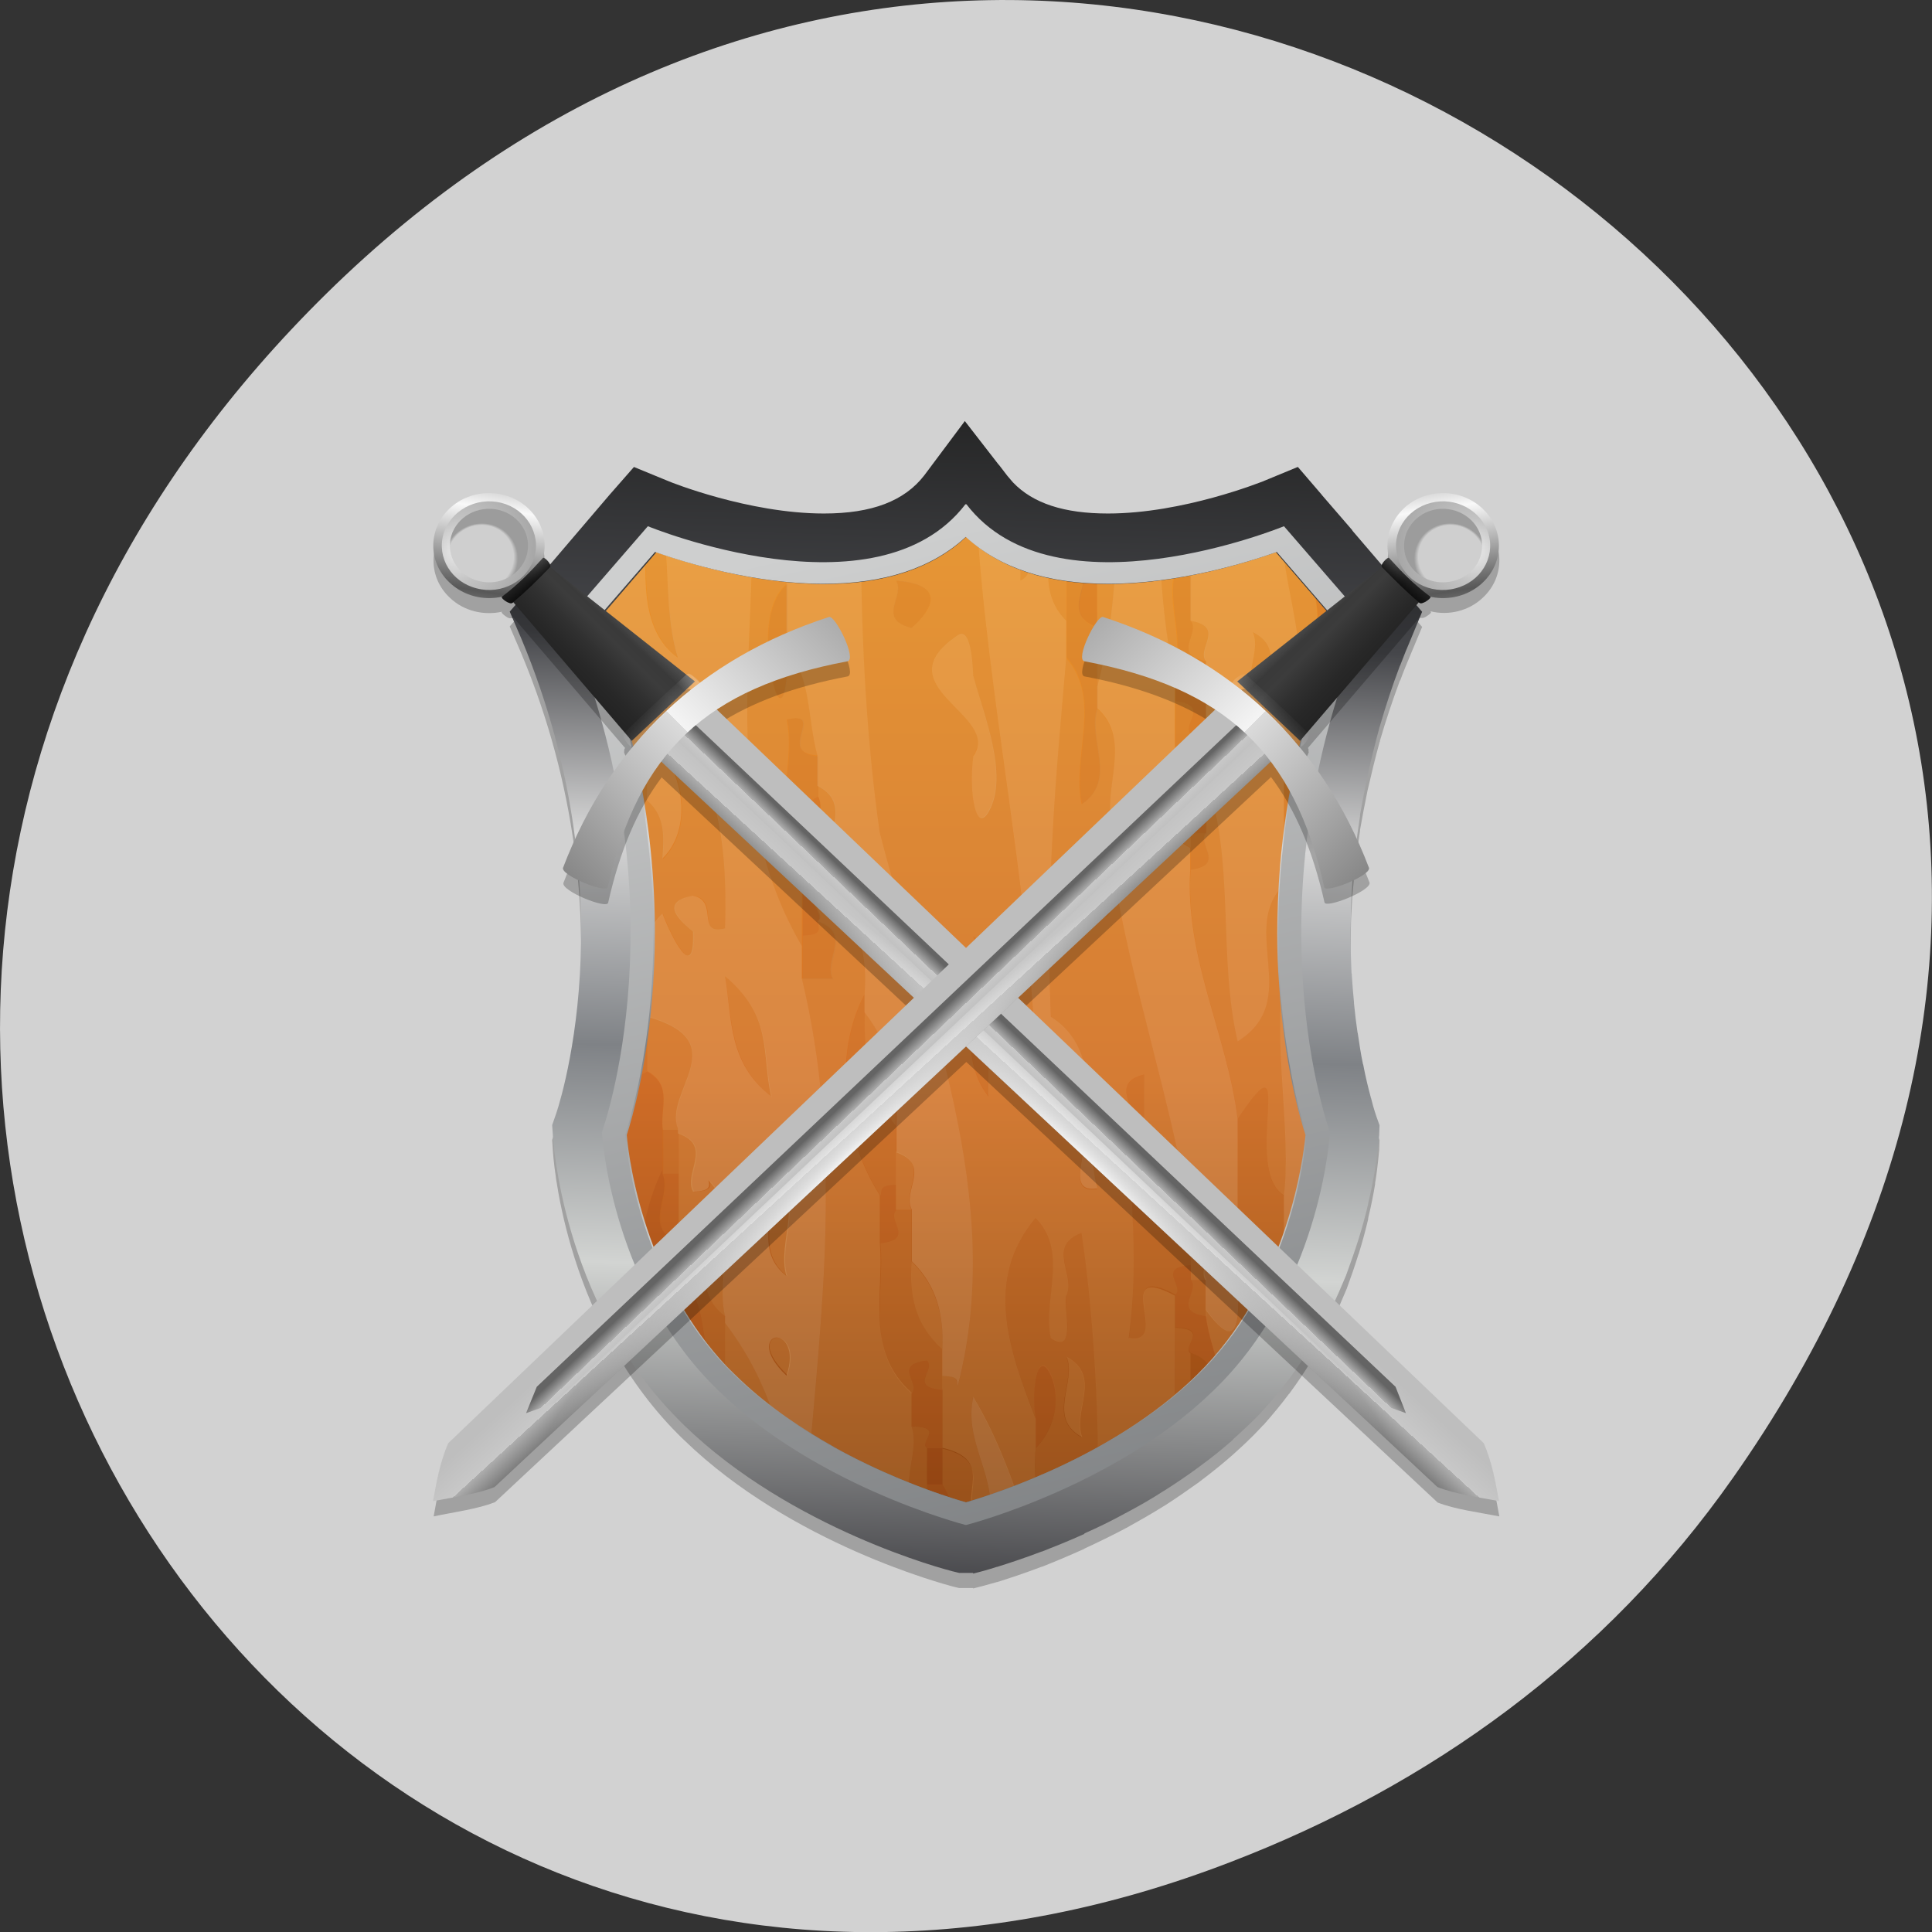 <svg xmlns="http://www.w3.org/2000/svg" viewBox="0 0 24 24" xmlns:xlink="http://www.w3.org/1999/xlink"><rect x="0" y="0" width="24" height="24" fill="#333333" stroke="none"/><defs><linearGradient id="M" gradientUnits="userSpaceOnUse" x1="1052.1" y1="482.62" x2="1001.72" y2="483.14" gradientTransform="matrix(-0.018 -0.017 -0.018 0.017 43.01 16.678)" xlink:href="#7"/><linearGradient id="F" gradientUnits="userSpaceOnUse" x1="505.14" y1="91.95" x2="505.21" y2="65.03" gradientTransform="matrix(0.008 -0.008 0.008 0.008 1.94 10.6)"><stop stop-color="#000"/><stop offset="1" stop-color="#000" stop-opacity="0"/></linearGradient><linearGradient id="L" gradientUnits="userSpaceOnUse" x1="453.2" x2="558.3" gradientTransform="matrix(-0.008 -0.008 -0.008 0.008 22.04 10.61)" xlink:href="#6"/><linearGradient id="H" gradientUnits="userSpaceOnUse" x1="503.61" y1="199.02" x2="503.3" y2="267.95" gradientTransform="matrix(0.008 -0.008 0.008 0.008 1.94 10.6)" xlink:href="#F"/><linearGradient id="W" gradientUnits="userSpaceOnUse" x1="503.61" y1="199.02" x2="503.3" y2="267.95" gradientTransform="matrix(-0.008 -0.008 -0.008 0.008 22.06 10.6)" xlink:href="#F"/><linearGradient id="I" gradientUnits="userSpaceOnUse" x1="471.39" y1="6.417" x2="508.53" y2="-20.298" spreadMethod="reflect" gradientTransform="matrix(-0.017 -0.016 -0.017 0.016 26.07 14.796)" xlink:href="#3"/><linearGradient id="N" gradientUnits="userSpaceOnUse" x1="222.36" x2="229.33" gradientTransform="matrix(-0.081 -0.076 0.024 -0.022 15.209 43.752)" xlink:href="#8"/><linearGradient id="V" gradientUnits="userSpaceOnUse" x1="502.85" y1="423.47" x2="503.68" y2="266.04" gradientTransform="matrix(-0.008 -0.008 -0.008 0.008 22.06 10.6)" xlink:href="#7"/><linearGradient id="U" gradientUnits="userSpaceOnUse" x1="505.14" y1="91.95" x2="505.21" y2="65.03" gradientTransform="matrix(-0.008 -0.008 -0.008 0.008 22.06 10.6)" xlink:href="#F"/><linearGradient id="P" gradientUnits="userSpaceOnUse" x1="222.36" x2="229.33" gradientTransform="matrix(0.031 0.029 0.021 -0.02 -7.789 18.09)" xlink:href="#8"/><linearGradient id="T" gradientUnits="userSpaceOnUse" x1="712" y1="155.43" x2="505.97" y2="168.16" gradientTransform="matrix(-0.008 -0.008 -0.008 0.008 22.06 10.6)" xlink:href="#7"/><linearGradient id="R" gradientUnits="userSpaceOnUse" x1="453.2" x2="558.3" gradientTransform="matrix(-0.008 -0.008 -0.008 0.008 22.06 10.6)" xlink:href="#6"/><linearGradient id="Q" gradientUnits="userSpaceOnUse" x1="711.48" x2="302.02" gradientTransform="matrix(-0.008 -0.008 -0.008 0.008 22.06 10.6)" xlink:href="#B"/><linearGradient id="S" gradientUnits="userSpaceOnUse" x1="503.61" y1="-20.461" x2="504.82" y2="67.21" gradientTransform="matrix(-0.008 -0.008 -0.008 0.008 22.06 10.6)" xlink:href="#7"/><linearGradient id="G" gradientUnits="userSpaceOnUse" x1="502.85" y1="423.47" x2="503.68" y2="266.04" gradientTransform="matrix(0.008 -0.008 0.008 0.008 1.94 10.6)" xlink:href="#7"/><linearGradient id="7" gradientUnits="userSpaceOnUse" x1="1052.1" y1="482.62" x2="1001.72" y2="483.14" gradientTransform="matrix(0.018 -0.017 0.018 0.017 -19.01 16.678)"><stop stop-color="#fff"/><stop offset="1" stop-color="#fff" stop-opacity="0"/></linearGradient><linearGradient id="6" gradientUnits="userSpaceOnUse" x1="453.2" x2="558.3" gradientTransform="matrix(0.008 -0.008 0.008 0.008 1.961 10.61)"><stop stop-color="#222"/><stop offset="0.235" stop-color="#282828"/><stop offset="0.419" stop-color="#303030"/><stop offset="0.617" stop-color="#3c3c3c"/><stop offset="0.794" stop-color="#393939"/><stop offset="1" stop-color="#2f2f2f"/></linearGradient><linearGradient id="8" gradientUnits="userSpaceOnUse" x1="222.36" x2="229.33" gradientTransform="matrix(0.081 -0.076 -0.024 -0.022 8.792 43.752)"><stop stop-color="#646464"/><stop offset="0.5" stop-color="#adadad"/><stop offset="0.5" stop-color="#c8c8c8"/><stop offset="1" stop-color="#bebebe"/></linearGradient><linearGradient id="3" gradientUnits="userSpaceOnUse" x1="471.39" y1="6.417" x2="508.53" y2="-20.298" spreadMethod="reflect" gradientTransform="matrix(0.017 -0.016 0.017 0.016 -2.065 14.796)"><stop stop-color="#585858"/><stop offset="1" stop-color="#f9f9f9"/></linearGradient><linearGradient id="1" gradientUnits="userSpaceOnUse" x1="0" x2="1" gradientTransform="matrix(0.423 -16.823 17.639 0.404 11.692 19.831)"><stop stop-color="#3e3e42"/><stop offset="0.242" stop-color="#d2d4d2"/><stop offset="0.401" stop-color="#7f8286"/><stop offset="0.555" stop-color="#d7d7d7"/><stop offset="0.703" stop-color="#45464a"/><stop offset="0.967" stop-color="#121210"/><stop offset="1" stop-color="#121210"/></linearGradient><linearGradient id="0" gradientUnits="userSpaceOnUse" y1="645.12" x2="0" y2="592.59" gradientTransform="matrix(0.322 0 0 0.306 -112.65 -175.35)"><stop stop-color="#532c0f"/><stop offset="0.218" stop-color="#8b430f"/><stop offset="0.538" stop-color="#d57026"/><stop offset="1" stop-color="#ee9728"/></linearGradient><linearGradient id="2" gradientUnits="userSpaceOnUse" x1="0" x2="1" gradientTransform="matrix(4.179 16.722 -17.602 3.97 11.1 6.519)"><stop stop-color="#cecfcf"/><stop offset="1" stop-color="#66696c"/></linearGradient><linearGradient id="E" gradientUnits="userSpaceOnUse" x1="712" y1="155.43" x2="505.97" y2="168.16" gradientTransform="matrix(0.008 -0.008 0.008 0.008 1.94 10.6)" xlink:href="#7"/><linearGradient id="B" gradientUnits="userSpaceOnUse" x1="711.48" x2="302.02" gradientTransform="matrix(0.008 -0.008 0.008 0.008 1.94 10.6)"><stop stop-color="#ababab"/><stop offset="0.5" stop-color="#f4f4f4"/><stop offset="0.5" stop-color="#dbdbdb"/><stop offset="1" stop-color="#878787"/></linearGradient><linearGradient id="C" gradientUnits="userSpaceOnUse" x1="453.2" x2="558.3" gradientTransform="matrix(0.008 -0.008 0.008 0.008 1.94 10.6)" xlink:href="#6"/><linearGradient id="D" gradientUnits="userSpaceOnUse" x1="503.61" y1="-20.461" x2="504.82" y2="67.21" gradientTransform="matrix(0.008 -0.008 0.008 0.008 1.94 10.6)" xlink:href="#7"/><linearGradient id="A" gradientUnits="userSpaceOnUse" x1="222.36" x2="229.33" gradientTransform="matrix(-0.031 0.029 -0.021 -0.02 31.79 18.09)" xlink:href="#8"/><radialGradient id="9" gradientUnits="userSpaceOnUse" cx="453.26" cy="936.55" r="42.857" gradientTransform="matrix(0.008 -0.008 0.086 0.081 -70.64 -57.737)" xlink:href="#7"/><radialGradient id="K" gradientUnits="userSpaceOnUse" cx="299.56" cy="467.23" fx="293.79" fy="460.53" r="17.14" gradientTransform="matrix(-0.023 0.013 0.014 0.023 18.376 -7.688)" xlink:href="#5"/><radialGradient id="4" gradientUnits="userSpaceOnUse" cx="287.41" cy="467.43" r="17.14" gradientTransform="matrix(0.039 -0.061 0.057 0.033 -32.16 8.947)"><stop stop-color="#ebebeb"/><stop offset="0.345" stop-color="#c2c2c2"/><stop offset="1" stop-color="#9c9c9c"/></radialGradient><radialGradient id="O" gradientUnits="userSpaceOnUse" cx="453.26" cy="936.55" r="42.857" gradientTransform="matrix(-0.008 -0.008 -0.086 0.081 94.64 -57.737)" xlink:href="#7"/><radialGradient id="5" gradientUnits="userSpaceOnUse" cx="299.56" cy="467.23" fx="293.79" fy="460.53" r="17.14" gradientTransform="matrix(0.023 0.013 -0.014 0.023 5.624 -7.688)"><stop stop-color="#cfcfcf"/><stop offset="0.31" stop-color="#cfcfcf"/><stop offset="0.705" stop-color="#cfcfcf"/><stop offset="0.891" stop-color="#cfcfcf"/><stop offset="1" stop-color="#9c9c9c"/></radialGradient><radialGradient id="J" gradientUnits="userSpaceOnUse" cx="287.41" cy="467.43" r="17.14" gradientTransform="matrix(-0.039 -0.061 -0.057 0.033 56.16 8.947)" xlink:href="#4"/></defs><path d="m 21.527 18.359 c 8.629 -12.273 -7.309 -24.711 -17.473 -14.711 c -9.578 9.426 -0.699 24.07 11.219 19.488 c 2.488 -0.953 4.672 -2.523 6.254 -4.777" fill="#d2d2d2"/><path d="m 12.09 19.727 h -0.176 l -0.082 -0.02 c -0.082 -0.023 -2 -0.523 -3.336 -1.82 c -0.051 -0.047 -0.098 -0.098 -0.145 -0.145 c -1.363 -1.434 -1.48 -3.383 -1.484 -3.465 l -0.008 -0.117 l 0.039 -0.109 c 0.004 -0.008 0.242 -0.684 0.305 -1.75 c 0.059 -0.98 -0.02 -2.5 -0.73 -4.191 l -0.141 -0.328 l 0.238 -0.277 l 1 -1.168 l 0.305 -0.352 l 0.438 0.18 c 0.008 0.004 0.984 0.398 1.922 0.398 c 0.598 0 1 -0.152 1.246 -0.469 l 0.496 -0.664 l 0.008 -0.012 l 0.418 0.535 l 0.008 0.012 l 0.102 0.129 c 0.023 0.027 0.047 0.055 0.07 0.082 c 0.25 0.262 0.637 0.387 1.18 0.387 c 0.938 0 1.91 -0.395 1.922 -0.398 l 0.426 -0.176 l 0.012 -0.004 l 0.285 0.336 l 0.016 0.016 l 0.375 0.434 v 0.008 l 0.375 0.434 l 0.004 0.004 l 0.254 0.293 l 0.113 0.137 l 0.004 0.004 l 0.117 0.137 l -0.137 0.328 c -0.047 0.113 -0.094 0.223 -0.133 0.332 c -0.004 0.004 -0.004 0.008 -0.008 0.012 c -0.094 0.254 -0.176 0.5 -0.246 0.742 c 0 0.004 0 0.012 -0.004 0.016 c -0.055 0.199 -0.102 0.395 -0.145 0.582 c 0 0.004 -0.004 0.012 -0.004 0.016 c -0.035 0.168 -0.066 0.332 -0.094 0.492 c 0 0.004 0 0.008 0 0.012 c -0.023 0.148 -0.043 0.293 -0.059 0.434 c 0 0.004 -0.004 0.012 -0.004 0.016 c -0.012 0.133 -0.023 0.266 -0.035 0.395 c 0 0.004 0 0.008 0 0.012 c -0.008 0.129 -0.016 0.25 -0.016 0.371 c 0 0.004 0 0.008 0 0.012 c -0.004 0.125 -0.004 0.242 -0.004 0.355 c 0 0.004 0 0.008 0 0.016 c 0.004 0.121 0.008 0.238 0.012 0.348 c 0.004 0.004 0.004 0.008 0.004 0.012 c 0 0.004 0 0.008 0 0.012 c 0.008 0.117 0.016 0.23 0.027 0.336 c 0 0.004 0 0.008 0 0.012 c 0.012 0.129 0.027 0.246 0.043 0.359 c 0 0.004 0.004 0.008 0.004 0.012 c 0.02 0.137 0.039 0.262 0.063 0.375 c 0 0.004 0 0.012 0.004 0.016 c 0.031 0.164 0.066 0.301 0.094 0.402 c 0 0.004 0 0.008 0.004 0.016 c 0.035 0.145 0.066 0.223 0.066 0.223 l 0.039 0.109 l -0.004 0.105 v 0.012 c -0.004 0.027 -0.012 0.18 -0.051 0.418 c 0 0.004 0 0.008 0 0.012 c -0.02 0.121 -0.047 0.262 -0.086 0.422 c 0 0.004 0 0.008 0 0.012 c -0.031 0.133 -0.07 0.277 -0.117 0.43 c 0 0.004 -0.004 0.004 -0.004 0.008 c -0.043 0.141 -0.094 0.285 -0.148 0.434 c -0.004 0.004 -0.004 0.004 -0.004 0.008 c -0.059 0.141 -0.121 0.285 -0.191 0.43 c 0 0.008 0 0.008 -0.004 0.012 c -0.066 0.141 -0.145 0.281 -0.23 0.422 c 0 0.004 -0.004 0.008 -0.004 0.008 c -0.082 0.141 -0.176 0.277 -0.273 0.41 c -0.004 0.008 -0.004 0.008 -0.008 0.008 c -0.098 0.133 -0.207 0.262 -0.32 0.391 c -0.004 0 -0.004 0.004 -0.008 0.004 c -0.012 0.016 -0.023 0.027 -0.035 0.039 c -0.105 0.113 -0.219 0.219 -0.332 0.32 c 0 0 -0.004 0.004 -0.004 0.004 c -0.133 0.117 -0.27 0.227 -0.41 0.332 c 0 0 -0.004 0.004 -0.004 0.004 c -0.148 0.105 -0.293 0.207 -0.441 0.301 c -0.004 0 -0.004 0.004 -0.008 0.004 c -0.156 0.098 -0.316 0.188 -0.469 0.273 c -0.004 0 -0.008 0 -0.008 0.004 c -0.172 0.09 -0.34 0.172 -0.5 0.246 c 0 0 -0.004 0 -0.004 0.004 c -0.191 0.086 -0.367 0.16 -0.527 0.223 c -0.004 0 -0.004 0 -0.004 0 c -0.227 0.086 -0.418 0.148 -0.555 0.191 c 0 0 -0.004 0 -0.004 0 c -0.121 0.035 -0.199 0.055 -0.215 0.059 l -0.078 0.02 m -1.73 -1.57 c 0.738 0.41 1.426 0.625 1.641 0.688 c 0.348 -0.102 1.945 -0.605 2.973 -1.688 c 1.035 -1.09 1.219 -2.594 1.246 -2.875 c -0.063 -0.195 -0.266 -0.875 -0.328 -1.883 c -0.016 -0.188 -0.023 -0.395 -0.023 -0.617 c 0 -0.262 0.012 -0.543 0.035 -0.844 c 0.074 -0.875 0.277 -1.902 0.719 -3 l -0.77 -0.898 c -0.375 0.133 -1.223 0.395 -2.086 0.395 c -0.754 0 -1.344 -0.195 -1.762 -0.582 c -0.418 0.387 -1.012 0.582 -1.762 0.582 c -0.863 0 -1.711 -0.262 -2.086 -0.395 l -0.77 0.898 c 0.727 1.797 0.801 3.414 0.73 4.461 c -0.063 1.01 -0.266 1.688 -0.328 1.883 c 0.012 0.152 0.074 0.664 0.289 1.27 c 0.184 0.516 0.48 1.105 0.953 1.605 c 0.059 0.059 0.117 0.117 0.176 0.172 c 0.355 0.336 0.766 0.609 1.156 0.828" fill-opacity="0.235"/><path d="m 7.965 6.457 l -1.012 1.309 l 0.117 1.27 l 0.453 1.715 l -0.145 2.66 l -0.031 1.676 l 1.234 2.27 l 2.359 1.602 l 1.91 0.113 l 2.699 -1.797 l 1.07 -2.23 v -1.785 l -0.059 -3.289 l 0.484 -2.426 l -1.145 -1.086" fill="url(#0)"/><g fill-opacity="0.263"><path d="m 16.914 7.988 c 0.016 0.043 0.02 0.074 0.016 0.113 l 0.031 -0.082 c -0.016 -0.012 -0.027 -0.02 -0.043 -0.031 m 0.012 0.113 c -0.008 0.113 -0.098 0.207 -0.219 0.293 h -0.191 v 2.73 c -0.324 0.305 -0.148 -0.574 -0.191 -0.781 c -0.508 0.078 0.102 0.859 -0.379 0.645 c -0.563 0.563 0.238 1.441 -0.574 1.949 c -0.246 -1.063 -0.027 -2.242 -0.395 -3.273 v 0.68 c -0.121 0.141 0.25 0.398 -0.191 0.461 c -0.07 1.094 0.457 2.047 0.586 3.094 c 0.766 -1.16 0.039 0.621 0.574 0.949 c 0.102 -0.719 -0.141 -1.957 0 -2.691 c 0 -0.016 0.27 -0.918 0.379 -0.488 c -0.02 1.352 -0.16 2.91 -0.191 3.918 c -0.027 -0.055 0.035 -0.133 -0.188 -0.141 c 0.047 0.266 0.078 0.527 0.102 0.797 l 0.57 -1.199 v -1.785 l -0.059 -3.289 m -1.188 5.297 c -0.082 0.395 0.234 1.867 -0.395 1 v 0.082 c 0.047 0.387 0.246 0.738 0.219 1.145 l 0.336 -0.211 c -0.004 -0.684 0.242 -1.426 -0.16 -2.02" fill="#d69e5c"/><path d="m 16.594 7.113 c -0.023 0.016 -0.043 0.035 -0.074 0.055 v 1.227 h 0.191 c 0.121 -0.086 0.211 -0.18 0.219 -0.293 c 0.004 -0.035 0 -0.07 -0.016 -0.113 v -0.57" fill="#c8803e"/><path d="m 15.918 6.469 c -0.004 0.57 0.18 1.09 0.219 1.645 c 0.449 -0.301 0.063 -0.805 0.191 -1.184 v -0.07 m 0.191 0.184 v 0.125 c 0.031 -0.016 0.051 -0.035 0.074 -0.055" fill="#d69e5c"/><g fill="#c8803e"><path d="m 16.34 6.875 v 0.055 h 0.063"/><path d="m 16.336 8.668 c -0.57 0.094 0.184 0.5 -0.387 0.594 c 0 0.574 0 1.152 0 1.727 c 0.484 0.215 -0.121 -0.563 0.387 -0.637 c 0.043 0.203 -0.133 1.078 0.191 0.773 c 0 -0.348 0 -0.699 0 -1.047 c -0.445 -0.379 -0.066 -0.957 -0.191 -1.41"/></g><path d="m 15.953 9.258 c 0.57 -0.094 -0.188 -0.5 0.387 -0.594 c -0.117 -0.094 0.238 -0.297 -0.195 -0.316 c -0.363 0.234 -0.125 0.609 -0.191 0.91" fill="#d69e5c"/><path d="m 16.14 15.582 c 0.027 -1.01 0.172 -2.563 0.195 -3.91 c -0.113 -0.434 -0.387 0.48 -0.387 0.496 c -0.141 0.734 0.102 1.965 0 2.688 c 0 0.195 0 0.395 0 0.59 c 0.223 0.004 0.16 0.082 0.191 0.137" fill="#e6c394"/><path d="m 15.566 7.848 c 0.125 0.305 -0.254 0.727 0.191 0.957 c -0.125 -0.305 0.254 -0.73 -0.191 -0.957" fill="#d69e5c"/><path d="m 13.863 6.457 c 0.016 0.715 -0.063 1.445 -0.234 2.078 v 0.262 c 0.445 0.395 0.059 0.996 0.188 1.465 v 0.5 c 0.234 1.48 0.73 2.891 0.969 4.363 v 0.184 c 0.445 0.105 0.07 0.414 0.191 0.598 v 0.363 c 0.633 0.863 0.313 -0.609 0.398 -1 v -1.367 c -0.129 -1.047 -0.656 -2 -0.59 -3.094 v -0.277 c -0.445 -0.215 -0.066 -0.621 -0.191 -0.906 v -1.184 c -0.133 -0.633 -0.188 -1.305 -0.203 -1.98" fill="#e6c394"/><path d="m 14.988 8.211 c -0.121 -0.152 0.246 -0.422 -0.195 -0.5 c 0.121 0.156 -0.246 0.426 0.195 0.5" fill="#d69e5c"/><path d="m 14.602 8.258 c 0.551 0.008 -0.168 0.313 0.387 0.32 c 0 -0.125 0 -0.242 0 -0.363 c -0.441 -0.078 -0.074 -0.348 -0.195 -0.5 c 0 -0.305 0 -0.609 0 -0.91 c -0.445 0.395 -0.063 0.984 -0.191 1.453" fill="#c8803e"/><path d="m 14.602 8.258 v 0.453 c 0.438 0.051 0.07 0.289 0.191 0.41 h 0.195 c 0 -0.18 0 -0.359 0 -0.543 c -0.555 -0.008 0.164 -0.313 -0.387 -0.32" fill="#bf642a"/><path d="m 14.793 9.578 h 0.195 c 0 -0.148 0 -0.305 0 -0.457 h -0.195 c 0 0.152 0 0.309 0 0.457" fill="#aa4a1e"/><path d="m 14.793 9.578 v 0.047 c 0 0.242 0 0.484 0 0.727 h 0.195 c 0 -0.227 0 -0.453 0 -0.68 v -0.094 h -0.195" fill="#bf642a"/><path d="m 14.793 10.531 v 0.273 c 0.441 -0.063 0.074 -0.316 0.195 -0.457 h -0.195 v 0.184" fill="#c8803e"/><path d="m 14.793 15.898 h 0.195 c -0.125 -0.184 0.25 -0.484 -0.195 -0.594 c 0 0.137 0 0.273 0 0.41 v 0.184" fill="#d69e5c"/><g fill="#c8803e"><path d="m 14.793 15.898 c 0.121 0.137 -0.246 0.391 0.195 0.453 v -0.09 c 0 -0.121 0 -0.242 0 -0.363 h -0.195"/><path d="m 14.602 8.711 c 0 0.305 0 0.605 0 0.91 h 0.191 v -0.043 c 0 -0.152 0 -0.309 0 -0.457 c -0.117 -0.121 0.246 -0.363 -0.191 -0.41"/></g><path d="m 14.793 10.531 v -0.184 c 0 -0.242 0 -0.484 0 -0.727 h -0.191 c 0.125 0.289 -0.254 0.699 0.191 0.91" fill="#d69e5c"/><path d="m 14.793 15.715 c 0 -0.137 0 -0.27 0 -0.406 v -0.184 c -0.699 -0.258 -0.137 -0.816 -0.578 -1.137 c 0 -0.215 0 -0.422 0 -0.637 c -0.441 0.109 -0.066 0.41 -0.191 0.59 c 0.012 0.988 0.125 1.723 0 2.684 c 0.539 0.098 -0.227 -0.973 0.578 -0.543 c 0.117 -0.109 -0.242 -0.332 0.191 -0.367" fill="#c8803e"/><path d="m 13.629 6.457 v 2.078 c 0.176 -0.633 0.254 -1.363 0.234 -2.078" fill="#d69e5c"/><path d="m 13.637 11.215 c 0.164 0.465 0.238 -0.129 0.195 -0.457 c 0 -0.164 0 -0.332 0 -0.5 c -0.297 0.266 -0.27 0.746 -0.195 0.957" fill="#c8803e"/><path d="m 13.246 6.457 v 0.391 c 0.574 0.215 -0.195 0.73 0.383 0.945 v -1.336" fill="#bf642a"/><path d="m 12.133 6.457 c 0.129 2.156 0.633 4.453 0.734 6.676 v 0.18 l 0.188 -0.055 c 0.336 -0.379 0.055 0.746 0.383 0.906 c 0.09 0.16 -0.203 0.66 0.191 0.598 c -0.188 -0.691 0.121 -1.703 -0.574 -2.129 c -0.07 -1.637 0.07 -3.078 0.191 -4.461 v -0.461 c -0.391 -0.383 -0.152 -0.93 -0.16 -1.254 h -0.16 c -0.039 0.262 -0.07 0.68 -0.25 0.754 c 0 -0.254 0.008 -0.504 0.031 -0.754" fill="#e6c394"/><g fill="#d69e5c"><path d="m 13.25 16.855 c 0.129 0.316 -0.254 0.758 0.195 1 c -0.129 -0.32 0.254 -0.758 -0.195 -1"/><path d="m 14.391 6.457 c 0.016 0.676 0.066 1.348 0.203 1.98 v -0.184 c 0.129 -0.469 -0.258 -1.055 0.191 -1.449 v -0.348"/></g><path d="m 15.711 13.508 c -0.047 -0.008 -0.145 0.102 -0.336 0.391 v 1.367 c 0.402 0.59 0.156 1.336 0.16 2.02 l 0.016 -0.012 l 0.5 -1.031 c -0.023 -0.27 -0.055 -0.531 -0.105 -0.797 v -0.598 c -0.398 -0.246 -0.086 -1.309 -0.234 -1.34" fill="#c8803e"/><path d="m 10.695 6.457 c -0.008 1.285 0.051 2.582 0.234 3.887 c 0.57 2.203 1.574 4.547 0.969 6.875 c -0.031 -0.059 0.035 -0.121 -0.191 -0.129 v 0.895 c 0.77 0.18 0.035 0.727 0.57 0.961 c 0.141 -0.578 -0.316 -1.016 -0.188 -1.59 c 0.297 0.496 0.527 1.109 0.703 1.715 h 0.059 l 0.117 -0.082 c -0.082 -0.305 -0.133 -0.633 -0.102 -1 v -0.363 c -0.328 -0.848 -0.648 -1.73 0 -2.496 c 0.414 0.422 0.086 1 0.188 1.492 c 0.328 0.219 0.152 -0.383 0.191 -0.527 c 0.129 -0.246 -0.254 -0.613 0.191 -0.781 c 0.133 0.902 0.215 2.063 0.207 3.234 l 0.953 -0.629 v -1.824 c -0.809 -0.43 -0.031 0.625 -0.574 0.527 c 0.129 -0.961 0.016 -1.687 0 -2.676 c 0.125 -0.184 -0.25 -0.492 0.191 -0.598 v 0.641 c 0.441 0.32 -0.129 0.883 0.574 1.141 c -0.238 -1.473 -0.734 -2.883 -0.969 -4.359 c 0.047 0.324 -0.027 0.91 -0.191 0.445 c -0.074 -0.211 -0.105 -0.68 0.191 -0.949 c -0.129 -0.469 0.258 -1.07 -0.191 -1.465 c -0.125 0.379 0.258 0.883 -0.191 1.188 c -0.129 -0.594 0.262 -1.297 -0.191 -1.813 c -0.121 1.383 -0.262 2.824 -0.188 4.461 c 0.691 0.426 0.383 1.438 0.57 2.133 c -0.395 0.059 -0.102 -0.441 -0.191 -0.602 c -0.324 -0.16 -0.047 -1.281 -0.379 -0.906 l -0.191 0.055 v -0.18 c -0.102 -2.223 -0.602 -4.52 -0.734 -6.676 m -1 0.754 c 0.727 0.055 0.348 0.453 0.191 0.582 c -0.441 -0.105 -0.07 -0.402 -0.191 -0.582 m 0.809 0.668 c 0.012 0 0.008 -0.008 0.016 0 c 0.125 0.035 0.129 0.512 0.133 0.516 c 0.125 0.484 0.438 1.227 0.188 1.672 c -0.16 0.285 -0.246 -0.211 -0.188 -0.684 c 0.363 -0.52 -1.148 -0.848 -0.191 -1.492 c 0.012 -0.008 0.031 -0.012 0.043 -0.012 m 0.148 3.75 c 0.445 0.238 0.063 0.684 0.188 1 v 0.988 c -0.449 -0.574 -0.063 -1.344 -0.188 -1.992" fill="#d69e5c"/><path d="m 16.531 6.934 h -0.191 c -0.133 0.383 0.254 0.879 -0.195 1.184 v 0.23 c 0.434 0.016 0.078 0.223 0.195 0.316 c 0.125 0.457 -0.258 1.031 0.191 1.41 c 0 -0.563 0 -1.121 0 -1.684 c 0 -0.406 0 -0.816 0 -1.227 v -0.23" fill="#bf642a"/><g fill="#c8803e"><path d="m 12.867 15.13 c -0.648 0.766 -0.328 1.648 0 2.496 c -0.059 -0.293 0.012 -0.922 0.191 -0.531 c 0.09 0.207 0.102 0.586 -0.191 0.895 c -0.031 0.371 0.02 0.699 0.102 1 l 0.676 -0.449 c 0.008 -1.168 -0.074 -2.332 -0.207 -3.23 c -0.445 0.168 -0.063 0.535 -0.191 0.777 c -0.039 0.148 0.137 0.75 -0.191 0.531 c -0.102 -0.488 0.227 -1.07 -0.188 -1.492 m 1.73 1.367 v 1.422 l 0.191 -0.141 v -0.961 c -0.113 -0.098 0.242 -0.301 -0.191 -0.32 m -1.352 0.363 c 0.449 0.242 0.063 0.684 0.191 1 c -0.445 -0.246 -0.063 -0.688 -0.191 -1"/><path d="m 13.637 7.805 c -0.574 -0.215 0.188 -0.742 -0.387 -0.957 c 0 0.289 0 0.578 0 0.863 c 0 0.152 0 0.305 0 0.453 c 0.453 0.52 0.066 1.23 0.195 1.824 c 0.445 -0.309 0.066 -0.805 0.191 -1.184 v -0.273 c 0 -0.242 0 -0.484 0 -0.727"/></g><path d="m 14.793 15.898 v -0.184 c -0.434 0.035 -0.074 0.254 -0.191 0.363 c 0 0.137 0 0.273 0 0.41 c 0.434 0.02 0.078 0.223 0.191 0.32 c 0.574 0.184 -0.188 0.68 0.387 0.863 c 0.109 -0.484 -0.137 -0.879 -0.191 -1.32 c -0.441 -0.063 -0.074 -0.316 -0.195 -0.453" fill="#bf642a"/><path d="m 14.789 6.457 v 1.254 c 0.441 0.078 0.07 0.348 0.191 0.5 v 1.453 c 0.367 1.031 0.148 2.211 0.395 3.273 c 0.813 -0.508 0.012 -1.387 0.574 -1.949 v -1.73 c 0.066 -0.301 -0.172 -0.672 0.191 -0.906 v -0.238 c -0.043 -0.555 -0.227 -1.074 -0.223 -1.645 l -0.012 -0.012 m -0.34 1.395 c 0.445 0.227 0.063 0.641 0.191 0.945 c -0.449 -0.227 -0.066 -0.641 -0.191 -0.945" fill="#e6c394"/><path d="m 12.703 6.457 c -0.02 0.25 -0.027 0.5 -0.027 0.754 c 0.18 -0.074 0.207 -0.492 0.25 -0.754 m 0.16 0 c 0.008 0.324 -0.23 0.871 0.16 1.254 v -1.254" fill="#d69e5c"/><path d="m 13.06 17.08 c -0.176 -0.391 -0.254 0.258 -0.195 0.547 c 0 0.117 0 0.242 0 0.363 c 0.293 -0.309 0.289 -0.703 0.195 -0.91" fill="#bf642a"/><g fill="#e6c394"><path d="m 12.09 17.355 c -0.129 0.574 0.328 1.012 0.188 1.59 v 0.098 l 0.516 0.027 c -0.176 -0.605 -0.406 -1.223 -0.703 -1.715"/><path d="m 12.09 8.395 c -0.004 -0.008 -0.008 -0.625 -0.191 -0.504 c -0.957 0.645 0.559 0.984 0.191 1.504 c -0.059 0.473 0.035 0.969 0.195 0.684 c 0.25 -0.449 -0.066 -1.199 -0.195 -1.684"/></g><g fill="#c8803e"><path d="m 12.09 11.621 c 0.129 0.652 -0.258 1.426 0.195 2 c 0 -0.336 0 -0.668 0 -1 c -0.129 -0.316 0.254 -0.758 -0.195 -1"/><path d="m 11.707 17.996 v 0.445 c 0.121 0.18 0.156 0.379 0.191 0.574 l 0.395 0.027 v -0.098 c -0.535 -0.234 0.184 -0.766 -0.586 -0.949"/></g><path d="m 11.516 18.441 v 0.547 l 0.383 0.027 c -0.035 -0.195 -0.07 -0.398 -0.191 -0.574" fill="#bf642a"/><path d="m 11.707 16.762 c 0.016 -0.398 -0.059 -0.773 -0.383 -1.09 c -0.027 0.398 0.031 0.777 0.383 1.09" fill="#d69e5c"/><path d="m 11.324 15.676 c 0 -0.215 0 -0.426 0 -0.641 h -0.191 c -0.121 0.125 0.242 0.359 -0.195 0.41 c 0.055 0.641 -0.199 1.352 0.387 1.867 c 0.117 -0.125 -0.246 -0.363 0.191 -0.41 c 0.117 0.109 -0.242 0.328 0.195 0.363 v -0.5 c -0.355 -0.313 -0.41 -0.691 -0.387 -1.09" fill="#c8803e"/><path d="m 11.516 16.902 c -0.438 0.047 -0.074 0.285 -0.191 0.41 c 0 0.133 0 0.27 0 0.406 c 0.426 0.008 0.078 0.195 0.191 0.273 h 0.191 c 0 -0.246 0 -0.484 0 -0.73 c -0.434 -0.031 -0.074 -0.254 -0.191 -0.359" fill="#bf642a"/><path d="m 11.516 18.449 h 0.191 c 0 -0.152 0 -0.309 0 -0.457 h -0.191 c 0 0.148 0 0.305 0 0.457" fill="#aa4a1e"/><path d="m 10.344 11.125 c -0.434 0.023 -0.074 0.227 -0.191 0.32 c 0.445 0.152 0.066 0.484 0.191 0.711 h -0.383 c 0.516 2.141 0.242 4.156 0.074 6.176 l 0.91 0.629 l 0.57 0.027 v -0.125 c -0.449 -0.293 -0.063 -0.781 -0.191 -1.145 v -0.418 c -0.582 -0.516 -0.34 -1.227 -0.395 -1.867 v -0.586 c -0.457 -0.711 -0.586 -1.734 -0.191 -2.496 c 0.035 -0.445 -0.051 -0.867 -0.395 -1.227 m -1.336 5.313 v 0.684 c -0.039 0.258 0.113 0.477 0.25 0.695 l 0.512 0.348 c -0.137 -0.594 -0.316 -1.145 -0.762 -1.727" fill="#d69e5c"/><path d="m 9.684 6.457 c 0.016 0.27 0.039 0.531 0.086 0.793 v 0.781 c 0.316 0.41 0.258 0.898 0.383 1.352 v 0.379 c 0.449 0.227 0.066 0.645 0.191 0.945 v 0.418 c 0.348 0.359 0.43 0.781 0.395 1.227 v 0.223 c 0.336 0.426 0.41 0.906 0.398 1.41 v 0.332 c 0.441 0.156 0.063 0.48 0.191 0.711 v 0.641 c 0.324 0.316 0.395 0.691 0.379 1.09 v 0.332 c 0.23 0.008 0.164 0.07 0.191 0.125 c 0.605 -2.324 -0.398 -4.668 -0.969 -6.871 c -0.184 -1.305 -0.238 -2.602 -0.234 -3.887" fill="#e6c394"/><g fill="#c8803e"><path d="m 11.129 7.211 c 0.121 0.18 -0.25 0.484 0.195 0.59 c 0.152 -0.133 0.531 -0.535 -0.195 -0.59"/><path d="m 11.516 17.992 c -0.113 -0.078 0.234 -0.266 -0.191 -0.273 c 0.125 0.367 -0.258 0.852 0.191 1.141 c 0 -0.137 0 -0.277 0 -0.41 c 0 -0.148 0 -0.305 0 -0.457"/></g><g fill="#d69e5c"><path d="m 11.129 15.03 h 0.195 c -0.129 -0.227 0.25 -0.57 -0.195 -0.727 c 0 0.137 0 0.273 0 0.41 v 0.316"/><path d="m 11.129 13.988 c 0.016 -0.504 -0.051 -0.988 -0.387 -1.41 c -0.016 0.508 0.055 0.992 0.387 1.41"/></g><path d="m 11.129 14.719 c 0 -0.137 0 -0.277 0 -0.41 v -0.32 c -0.332 -0.422 -0.402 -0.906 -0.387 -1.41 v -0.227 c -0.391 0.762 -0.262 1.789 0.195 2.5 c 0.027 -0.051 -0.035 -0.129 0.191 -0.133" fill="#c8803e"/><path d="m 11.129 15.03 v -0.316 c -0.227 0.008 -0.164 0.082 -0.191 0.137 c 0 0.195 0 0.395 0 0.59 c 0.438 -0.047 0.07 -0.285 0.191 -0.41" fill="#bf642a"/><path d="m 10.355 10.711 c -0.125 -0.301 0.258 -0.723 -0.191 -0.953 v 0.137 c 0.129 0.258 -0.254 0.633 0.191 0.816" fill="#d69e5c"/><g fill="#c8803e"><path d="m 9.973 11.621 v 0.137 c 0 0.137 0 0.273 0 0.41 c 0.129 0 0.258 0 0.383 0 c -0.121 -0.227 0.254 -0.574 -0.191 -0.727 c -0.016 0.07 0.094 0.172 -0.191 0.18"/><path d="m 9.781 8.938 c 0.125 0.621 -0.258 1.363 0.191 1.91 c 0.125 -0.301 -0.254 -0.727 0.191 -0.953 v -0.137 c 0 -0.121 0 -0.246 0 -0.363 c -0.52 -0.035 0.121 -0.574 -0.383 -0.457"/><path d="m 9.586 8.395 c 0.117 0.586 0.227 0.148 0.195 -0.363 c 0 -0.258 0 -0.52 0 -0.777 c -0.297 0.246 -0.254 0.84 -0.195 1.141"/></g><g fill="#d69e5c"><path d="m 9.781 15.855 c -0.129 -0.426 0.254 -0.973 -0.195 -1.32 c 0.129 0.426 -0.254 0.973 0.195 1.32"/><path d="m 9.781 17.08 c 0.223 -0.664 -0.594 -0.566 0 0"/><path d="m 9.01 12.13 c 0.086 0.523 0.043 1.082 0.578 1.5 c -0.121 -0.563 0.016 -0.996 -0.578 -1.5"/><path d="m 9.348 6.457 c 0.023 1.813 -0.387 3.566 0.613 5.297 v -0.906 c -0.449 -0.547 -0.063 -1.289 -0.188 -1.91 c 0.5 -0.113 -0.141 0.414 0.379 0.445 c -0.121 -0.453 -0.066 -0.941 -0.379 -1.352 c 0.031 0.512 -0.074 0.949 -0.191 0.363 c -0.059 -0.301 -0.105 -0.898 0.191 -1.145 c -0.051 -0.262 -0.074 -0.523 -0.09 -0.793"/></g><path d="m 10.164 9.895 c -0.445 0.227 -0.066 0.652 -0.191 0.957 c 0 0.258 0 0.512 0 0.77 c 0.285 -0.008 0.176 -0.109 0.191 -0.18 c 0.117 -0.098 -0.238 -0.297 0.191 -0.32 c 0 -0.137 0 -0.27 0 -0.41 c -0.445 -0.184 -0.063 -0.559 -0.191 -0.816" fill="#bf642a"/><path d="m 7.965 6.457 l -1.012 1.309 l 0.102 1.047 c 0.137 -0.078 -0.078 -0.246 0.016 -0.336 c 0.449 0.258 0.063 0.711 0.191 1.047 c 0.43 -0.02 0.09 -0.211 0.203 -0.309 c 0.449 0.227 0.066 0.645 0.191 0.949 v 0.727 c 0.684 -0.402 0.023 -0.844 0.191 -1.367 c 0 -0.195 0.328 -0.004 0.191 0.098 v 0.32 c 0.234 0.203 0.207 0.461 0.191 0.723 c 0.348 -0.34 0.277 -0.965 0 -1.309 v -0.32 c 0.07 -0.445 0.258 -0.043 0.191 0.348 l 0.188 -0.027 c 0.387 0.668 0.418 1.41 0.398 2.176 c -0.367 0.094 -0.07 -0.344 -0.398 -0.406 c -0.461 0.082 -0.109 0.352 0 0.445 c 0.023 0.66 -0.27 0.059 -0.379 -0.223 c -0.277 0.246 -0.141 0.605 -0.191 1 v 0.281 c 1.109 0.309 0.203 0.922 0.383 1.391 v 0.059 c 0.445 0.152 0.063 0.496 0.188 0.723 c 0.223 -0.004 0.207 -0.074 0.191 -0.141 c 0.449 0.473 0.078 1.145 0.207 1.688 v 0.086 c 0.445 0.582 0.625 1.133 0.762 1.727 l 0.266 0.168 c 0.168 -2.02 0.441 -4.04 -0.074 -6.176 v -0.402 c -1 -1.73 -0.59 -3.484 -0.617 -5.297 h -1.113 c 0.086 0.535 0.027 1.215 0.191 1.715 c -0.492 -0.352 -0.41 -1.066 -0.383 -1.715 m 0.969 5.672 c 0.594 0.504 0.449 0.93 0.57 1.492 c -0.535 -0.418 -0.484 -0.965 -0.57 -1.492 m 0.57 2.398 c 0.449 0.348 0.063 0.898 0.191 1.324 c -0.449 -0.348 -0.063 -0.898 -0.191 -1.324 m 0.059 2.09 c 0.102 -0.012 0.246 0.141 0.133 0.473 c -0.297 -0.281 -0.234 -0.461 -0.133 -0.473" fill="#e6c394"/><path d="m 8.43 15.215 c 0.453 0.32 0.145 0.816 0.578 1.137 c -0.129 -0.543 0.258 -1.215 -0.191 -1.684 c 0.016 0.063 0.027 0.129 -0.191 0.137 c -0.129 -0.227 0.25 -0.574 -0.195 -0.727 c 0 0.168 0 0.332 0 0.5 c 0 0.211 0 0.426 0 0.637" fill="#d69e5c"/><path d="m 8.43 15.215 v 0.227 c 0 0.152 0 0.305 0 0.457 c 0.465 0.332 0.145 0.844 0.578 1.18 c 0 -0.211 0 -0.422 0 -0.633 v -0.094 c -0.434 -0.32 -0.125 -0.816 -0.578 -1.137" fill="#c8803e"/><path d="m 8.816 17.13 h 0.191 v -0.047 c -0.434 -0.34 -0.113 -0.852 -0.578 -1.184 c -0.016 0.445 0.051 0.871 0.387 1.23" fill="#bf642a"/><g fill="#d69e5c"><path d="m 8.04 12.621 c 0 0.23 0 0.457 0 0.684 c 0.328 0.184 0.152 0.48 0.195 0.73 h 0.191 c -0.18 -0.473 0.727 -1.102 -0.387 -1.414"/><path d="m 8.05 6.457 c -0.031 0.648 -0.109 1.367 0.379 1.715 c -0.16 -0.504 -0.121 -1.18 -0.203 -1.715"/></g><path d="m 8.43 14.08 v -0.047 h -0.191 c 0 0.168 0 0.332 0 0.5 v 0.047 h 0.191 c 0 -0.168 0 -0.336 0 -0.504" fill="#c8803e"/><path d="m 8.43 14.582 h -0.191 c 0.125 0.273 -0.258 0.668 0.191 0.863 v -0.227 c 0 -0.211 0 -0.426 0 -0.637" fill="#bf642a"/><g fill="#c8803e"><path d="m 8.04 12.352 c -0.277 -0.012 -0.066 -0.137 -0.387 -0.137 c 0.012 0.176 -0.297 1.477 0.387 1.094 c 0 -0.227 0 -0.457 0 -0.684 v -0.273"/><path d="m 8.816 17.13 v 0.375 l 0.441 0.309 c -0.137 -0.219 -0.289 -0.426 -0.25 -0.684"/></g><path d="m 8.04 12.352 c 0.051 -0.398 -0.082 -0.754 0.195 -1 c 0.109 0.281 0.406 0.887 0.387 0.227 c -0.113 -0.098 -0.465 -0.371 0 -0.453 c 0.324 0.063 0.016 0.508 0.383 0.41 c 0.02 -0.766 0 -1.52 -0.383 -2.184 l -0.195 0.047 c 0.066 -0.395 -0.121 -0.813 -0.191 -0.367 v 0.32 c 0.277 0.344 0.348 0.977 0 1.32 c 0.016 -0.266 0.039 -0.527 -0.195 -0.73 v -0.316 c 0.141 -0.102 -0.195 -0.289 -0.191 -0.094 c -0.172 0.523 0.492 0.965 -0.195 1.363 c 0 0.215 0 0.426 0 0.641 c 0 0.227 0 0.453 0 0.68 c 0.32 0 0.109 0.125 0.387 0.137" fill="#d69e5c"/><path d="m 7.496 11.211 l -0.09 1.699 c 0.152 0.32 0.094 0.703 -0.043 1.016 c 0 0.008 0.004 0.012 0 0.016 l -0.016 1.141 l 0.117 0.223 c 0.055 -0.152 0.121 -0.305 0.191 -0.457 c -0.055 0.168 -0.098 0.363 -0.133 0.555 l 0.398 0.742 c -0.004 -0.555 0.063 -1.105 0.309 -1.617 v -0.504 c -0.043 -0.25 0.137 -0.527 -0.191 -0.711 c -0.684 0.383 -0.371 -0.926 -0.383 -1.102 v -0.68 c -0.047 -0.109 -0.109 -0.219 -0.16 -0.324" fill="#bf642a"/><path d="m 8.23 14.527 c -0.246 0.512 -0.312 1.063 -0.309 1.617 l 0.66 1.211 l 0.219 0.152 v -0.391 c -0.336 -0.359 -0.398 -0.766 -0.383 -1.211 v -0.473 c -0.445 -0.199 -0.063 -0.578 -0.188 -0.852 m -0.574 0.266 c -0.07 0.152 -0.137 0.305 -0.191 0.461 l 0.059 0.098 c 0.035 -0.195 0.078 -0.391 0.133 -0.559" fill="#aa4a1e"/></g><path d="m 12.09 19.539 h -0.176 l -0.082 -0.02 c -0.082 -0.02 -2 -0.52 -3.336 -1.816 c -0.051 -0.051 -0.098 -0.098 -0.145 -0.148 c -1.363 -1.434 -1.48 -3.383 -1.484 -3.465 l -0.008 -0.113 l 0.039 -0.113 c 0.004 -0.004 0.242 -0.68 0.305 -1.75 c 0.059 -0.977 -0.02 -2.496 -0.73 -4.188 l -0.141 -0.328 l 0.238 -0.277 l 1 -1.172 l 0.305 -0.348 l 0.438 0.18 c 0.008 0.004 0.984 0.398 1.922 0.398 c 0.598 0 1 -0.156 1.246 -0.473 l 0.496 -0.664 l 0.008 -0.012 l 0.418 0.539 l 0.008 0.008 l 0.102 0.133 c 0.023 0.027 0.047 0.055 0.07 0.082 c 0.25 0.262 0.637 0.387 1.18 0.387 c 0.938 0 1.91 -0.395 1.922 -0.398 l 0.426 -0.176 l 0.012 -0.004 l 0.285 0.332 l 0.004 0.004 l 0.012 0.016 l 0.375 0.434 v 0.004 l 0.375 0.438 l 0.004 0.004 l 0.254 0.293 l 0.113 0.133 l 0.004 0.004 l 0.117 0.137 l -0.137 0.332 c -0.047 0.109 -0.094 0.223 -0.133 0.328 c -0.004 0.008 -0.004 0.012 -0.008 0.016 c -0.094 0.25 -0.176 0.5 -0.246 0.742 c 0 0.004 0 0.008 -0.004 0.012 c -0.055 0.199 -0.102 0.395 -0.145 0.586 c 0 0.004 -0.004 0.008 -0.004 0.012 c -0.035 0.168 -0.066 0.336 -0.094 0.492 c 0 0.008 0 0.012 0 0.016 c -0.023 0.148 -0.043 0.293 -0.059 0.434 c 0 0.004 -0.004 0.008 -0.004 0.012 c -0.012 0.137 -0.023 0.27 -0.035 0.398 c 0 0.004 0 0.008 0 0.012 c -0.008 0.125 -0.016 0.25 -0.016 0.367 c 0 0.008 0 0.012 0 0.016 c -0.004 0.121 -0.004 0.242 -0.004 0.355 c 0 0.004 0 0.008 0 0.012 c 0.004 0.121 0.008 0.238 0.012 0.348 c 0.004 0.004 0.004 0.012 0.004 0.012 c 0 0.008 0 0.012 0 0.016 c 0.008 0.117 0.016 0.227 0.027 0.336 c 0 0.004 0 0.008 0 0.012 c 0.012 0.125 0.027 0.246 0.043 0.355 c 0 0.008 0.004 0.012 0.004 0.016 c 0.02 0.137 0.039 0.262 0.063 0.375 c 0 0.004 0 0.008 0.004 0.012 c 0.031 0.164 0.066 0.301 0.094 0.406 c 0 0.004 0 0.008 0.004 0.012 c 0.035 0.145 0.066 0.223 0.066 0.227 l 0.039 0.109 l -0.004 0.105 v 0.012 c -0.004 0.023 -0.012 0.18 -0.051 0.414 c 0 0.008 0 0.008 0 0.012 c -0.02 0.121 -0.047 0.266 -0.086 0.426 c 0 0.004 0 0.008 0 0.008 c -0.031 0.133 -0.07 0.277 -0.117 0.43 c 0 0.004 -0.004 0.008 -0.004 0.012 c -0.043 0.137 -0.094 0.281 -0.148 0.43 c -0.004 0.004 -0.004 0.008 -0.004 0.012 c -0.059 0.141 -0.121 0.285 -0.191 0.43 c 0 0.004 0 0.004 -0.004 0.008 c -0.066 0.141 -0.145 0.285 -0.23 0.426 c 0 0.004 -0.004 0.004 -0.004 0.008 c -0.082 0.137 -0.176 0.273 -0.273 0.41 c -0.004 0.004 -0.004 0.004 -0.008 0.008 c -0.098 0.129 -0.207 0.262 -0.32 0.387 c -0.004 0 -0.004 0.004 -0.008 0.008 c -0.012 0.012 -0.023 0.023 -0.035 0.039 c -0.105 0.109 -0.219 0.215 -0.332 0.316 c 0 0 -0.004 0.008 -0.004 0.008 c -0.133 0.117 -0.27 0.227 -0.41 0.328 c 0 0 -0.004 0.004 -0.004 0.004 c -0.148 0.109 -0.293 0.207 -0.441 0.301 c -0.004 0 -0.004 0.004 -0.008 0.004 c -0.156 0.102 -0.316 0.191 -0.469 0.273 c -0.004 0 -0.008 0 -0.008 0.004 c -0.172 0.094 -0.34 0.176 -0.5 0.246 c 0 0 -0.004 0 -0.004 0.008 c -0.191 0.086 -0.367 0.156 -0.527 0.219 c -0.004 0 -0.004 0 -0.004 0 c -0.227 0.086 -0.418 0.148 -0.555 0.191 c 0 0 -0.004 0 -0.004 0 c -0.121 0.039 -0.199 0.059 -0.215 0.063 l -0.078 0.02 m -1.73 -1.574 c 0.738 0.41 1.426 0.629 1.641 0.688 c 0.348 -0.098 1.945 -0.605 2.973 -1.688 c 1.035 -1.09 1.219 -2.594 1.246 -2.875 c -0.063 -0.195 -0.266 -0.875 -0.328 -1.879 c -0.016 -0.191 -0.023 -0.395 -0.023 -0.621 c 0 -0.258 0.012 -0.543 0.035 -0.844 c 0.074 -0.871 0.277 -1.902 0.719 -3 l -0.77 -0.895 c -0.375 0.133 -1.223 0.395 -2.086 0.395 c -0.754 0 -1.344 -0.195 -1.762 -0.586 c -0.418 0.391 -1.012 0.586 -1.762 0.586 c -0.863 0 -1.711 -0.262 -2.086 -0.395 l -0.77 0.895 c 0.727 1.801 0.801 3.414 0.73 4.465 c -0.063 1 -0.266 1.684 -0.328 1.879 c 0.012 0.152 0.074 0.664 0.289 1.27 c 0.184 0.52 0.48 1.105 0.953 1.605 c 0.059 0.059 0.117 0.117 0.176 0.172 c 0.355 0.336 0.766 0.609 1.156 0.828" fill="url(#1)"/><path d="m 16.23 14.1 c -0.023 0.281 -0.207 1.785 -1.246 2.875 c -1.035 1.082 -2.637 1.586 -2.984 1.688 c -0.352 -0.102 -1.953 -0.605 -2.984 -1.688 c -1.039 -1.09 -1.227 -2.594 -1.25 -2.875 c 0.063 -0.195 0.266 -0.875 0.332 -1.883 c 0.066 -1.047 -0.008 -2.664 -0.738 -4.465 l 0.777 -0.895 c 0.375 0.133 1.227 0.395 2.09 0.395 c 0.758 0 1.352 -0.195 1.77 -0.582 c 0.422 0.387 1.016 0.582 1.77 0.582 c 0.867 0 1.719 -0.262 2.094 -0.395 l 0.773 0.895 c -0.727 1.801 -0.805 3.418 -0.734 4.465 c 0.066 1.01 0.266 1.688 0.332 1.883 m 0.73 -6.395 l -1.012 -1.168 c 0 0 -2.84 1.168 -3.945 -0.273 h -0.012 c -1.105 1.441 -3.945 0.273 -3.945 0.273 l -1.012 1.168 c 1.484 3.512 0.441 6.359 0.441 6.359 c 0 0 0.098 1.801 1.328 3.09 c 1.23 1.289 3.188 1.789 3.188 1.789 h 0.012 c 0 0 1.957 -0.5 3.188 -1.789 c 1.234 -1.289 1.328 -3.09 1.328 -3.09 c 0 0 -1.043 -2.848 0.441 -6.359" fill="url(#2)"/><path d="m 17.926 6.313 c -0.176 0 -0.355 0.066 -0.488 0.191 c -0.176 0.168 -0.234 0.402 -0.18 0.617 c 0 -0.004 -0.004 -0.004 -0.004 -0.004 c 0 0 -0.004 -0.008 -0.004 -0.008 c -0.012 0.012 -0.023 0.023 -0.035 0.031 c -0.012 0.012 -0.02 0.016 -0.031 0.031 c -0.023 0.02 -0.035 0.039 -0.02 0.059 c 0 0.004 0 0.004 0 0.004 l -0.207 0.164 l -1.48 1.168 c -0.02 -0.016 -0.043 -0.008 -0.07 0.012 c -0.043 0.023 -0.086 0.063 -0.09 0.082 c -0.004 0.004 -0.008 0.008 -0.012 0.008 c 0.004 0 0.004 0.008 0.008 0.008 c -0.469 -0.352 -1 -0.625 -1.605 -0.824 c -0.086 -0.023 -0.355 0.531 -0.234 0.551 c 0.66 0.125 1.195 0.32 1.621 0.602 l -3.094 2.961 l -3.094 -2.961 c 0.43 -0.281 0.961 -0.477 1.621 -0.602 c 0.121 -0.02 -0.148 -0.574 -0.23 -0.551 c -0.605 0.199 -1.141 0.473 -1.605 0.824 c 0 0 0 -0.008 0.004 -0.008 c -0.004 0 -0.008 -0.004 -0.008 -0.008 c -0.008 -0.02 -0.047 -0.059 -0.094 -0.082 c -0.023 -0.02 -0.047 -0.027 -0.066 -0.008 h -0.004 l -1.48 -1.172 l -0.207 -0.164 c 0 0 0 0 0.004 -0.004 c 0.016 -0.02 0 -0.039 -0.023 -0.059 c -0.012 -0.016 -0.02 -0.02 -0.031 -0.031 c -0.012 -0.008 -0.023 -0.02 -0.035 -0.031 c 0 0 -0.004 0.008 -0.004 0.008 c 0 0 0 0 -0.004 0.004 c 0.055 -0.215 -0.004 -0.449 -0.18 -0.613 c -0.133 -0.129 -0.309 -0.191 -0.488 -0.195 c -0.176 0 -0.355 0.066 -0.488 0.191 c -0.27 0.254 -0.273 0.668 0 0.922 c 0.176 0.168 0.426 0.223 0.652 0.172 c -0.004 0 -0.004 0.004 -0.008 0.004 c -0.008 0.008 0.02 0.035 0.051 0.055 c 0.016 0.012 0.031 0.02 0.047 0.023 h 0.02 c 0.004 0 0.016 0 0.02 0 c 0 0 0.004 -0.004 0.004 -0.008 h 0.004 l 1.387 1.621 c -0.004 0 -0.004 0.008 -0.008 0.008 c -0.004 0.004 0 0.016 -0.004 0.023 c 0 0.004 0 0.008 0 0.012 c 0 0.004 -0.004 0.008 0 0.012 c 0.004 0.02 0.016 0.039 0.027 0.059 h 0.004 c 0.027 0.039 0.063 0.07 0.07 0.063 c 0 0 0.004 -0.004 0.004 -0.004 c 0.023 -0.023 0.043 -0.043 0.063 -0.063 c -0.387 0.445 -0.695 0.969 -0.922 1.563 c -0.039 0.098 0.547 0.336 0.555 0.246 c 0.145 -0.641 0.359 -1.148 0.664 -1.555 l 3.137 2.93 l -5.781 5.531 c -0.102 0.238 -0.145 0.477 -0.188 0.719 c 0.262 -0.055 0.539 -0.09 0.762 -0.176 l 5.855 -5.469 l 5.855 5.473 c 0.223 0.086 0.504 0.121 0.766 0.172 c -0.043 -0.238 -0.086 -0.477 -0.188 -0.715 l -5.785 -5.539 l 3.137 -2.93 c 0.305 0.406 0.52 0.918 0.664 1.555 c 0.008 0.086 0.594 -0.148 0.559 -0.246 c -0.23 -0.594 -0.539 -1.117 -0.926 -1.563 c 0.023 0.02 0.043 0.039 0.063 0.063 c 0.004 0 0.004 0.004 0.008 0.004 c 0.004 0.008 0.043 -0.02 0.07 -0.059 c 0.016 -0.02 0.023 -0.043 0.031 -0.063 c 0 -0.004 -0.004 -0.008 -0.004 -0.012 c 0.004 -0.004 0 -0.004 0 -0.008 c 0 -0.012 0.004 -0.02 -0.004 -0.027 c 0 0 -0.004 -0.004 -0.004 -0.004 l 1.387 -1.621 c 0.004 0 0.004 0.004 0.008 0.004 c 0.004 0 0.012 0 0.02 0 h 0.016 c 0.016 -0.004 0.035 -0.012 0.047 -0.023 c 0.035 -0.02 0.059 -0.043 0.051 -0.051 c -0.004 0 -0.004 -0.008 -0.004 -0.008 c 0.227 0.055 0.477 -0.004 0.652 -0.172 c 0.27 -0.254 0.27 -0.664 0 -0.922 c -0.137 -0.125 -0.313 -0.188 -0.492 -0.188" fill-opacity="0.235"/><path d="m 6.563 6.316 c 0.27 0.258 0.27 0.668 0 0.922 c -0.27 0.258 -0.707 0.254 -0.977 0 c -0.273 -0.254 -0.27 -0.668 0 -0.922 c 0.27 -0.254 0.707 -0.254 0.977 0" fill="url(#3)"/><path d="m 6.637 6.922 c -0.082 0.293 -0.402 0.469 -0.715 0.387 c -0.313 -0.078 -0.496 -0.379 -0.414 -0.672 c 0.086 -0.293 0.406 -0.469 0.719 -0.391 c 0.309 0.078 0.496 0.383 0.41 0.676" fill="url(#4)"/><path d="m 6.543 6.898 c -0.07 0.242 -0.336 0.387 -0.594 0.32 c -0.258 -0.063 -0.414 -0.316 -0.344 -0.559 c 0.07 -0.242 0.336 -0.387 0.594 -0.324 c 0.258 0.066 0.414 0.316 0.344 0.563" fill="url(#5)"/><path d="m 7.848 9.203 l -1.559 -1.824 c 0.18 -0.109 0.309 -0.266 0.441 -0.418 l 1.902 1.504" fill="url(#6)"/><g fill="url(#7)"><path d="m 7.848 9.203 l -1.559 -1.824 c 0.242 -0.086 0.352 -0.246 0.441 -0.418 l 1.902 1.504"/><path d="m 7.855 9.273 c -0.047 -0.059 -0.141 -0.125 -0.094 -0.172 c 0.25 -0.254 0.5 -0.48 0.766 -0.723 c 0.047 -0.043 0.113 0.066 0.168 0.102 c -0.289 0.246 -0.563 0.488 -0.84 0.793"/><path d="m 6.238 7.41 c 0.059 0.047 0.102 0.102 0.133 0.074 c 0.184 -0.152 0.301 -0.273 0.469 -0.441 c 0.027 -0.027 -0.047 -0.07 -0.086 -0.117 c -0.168 0.184 -0.297 0.32 -0.516 0.484"/></g><path d="m 18.621 18.648 c -0.043 -0.238 -0.086 -0.48 -0.188 -0.719 l -9.613 -9.195 l -0.691 0.648 l 9.727 9.09 c 0.227 0.09 0.504 0.125 0.766 0.176" fill="url(#8)"/><path d="m 18.621 18.648 c -0.043 -0.238 -0.086 -0.48 -0.188 -0.719 l -9.613 -9.195 l -0.691 0.648 l 9.727 9.09 c 0.227 0.09 0.504 0.125 0.766 0.176" fill="url(#9)"/><path d="m 17.465 17.555 l -0.348 -0.125 l -8.75 -8.273 l 0.219 -0.203 l 8.75 8.273" fill="url(#A)"/><path d="m 10.297 7.664 c 0.082 -0.023 0.352 0.531 0.23 0.551 c -1.746 0.328 -2.602 1.133 -2.977 2.805 c -0.008 0.086 -0.594 -0.148 -0.555 -0.242 c 0.586 -1.539 1.715 -2.598 3.301 -3.113" fill="url(#B)"/><path d="m 6.234 7.414 c -0.016 0.016 0.098 0.102 0.133 0.074 c 0.18 -0.152 0.301 -0.273 0.465 -0.441 c 0.031 -0.027 -0.07 -0.129 -0.086 -0.117 c -0.168 0.184 -0.297 0.32 -0.512 0.484" fill="url(#C)"/><path d="m 6.234 7.414 c -0.016 0.016 0.098 0.102 0.133 0.074 c 0.18 -0.152 0.301 -0.273 0.465 -0.441 c 0.031 -0.027 -0.074 -0.129 -0.086 -0.117 c -0.168 0.184 -0.297 0.32 -0.512 0.484" fill="url(#D)"/><path d="m 6.234 7.414 c -0.016 0.016 0.098 0.102 0.133 0.074 c 0.18 -0.152 0.301 -0.273 0.465 -0.441 c 0.031 -0.027 -0.07 -0.133 -0.086 -0.117 c -0.168 0.184 -0.297 0.32 -0.512 0.484" fill="url(#E)"/><path d="m 6.234 7.414 c -0.02 0.016 0.098 0.102 0.133 0.074 c 0.18 -0.152 0.301 -0.273 0.465 -0.441 c 0.031 -0.027 -0.066 -0.133 -0.086 -0.117 c -0.168 0.184 -0.297 0.32 -0.512 0.484" fill="url(#F)"/><path d="m 7.852 9.277 c -0.016 0.016 -0.145 -0.121 -0.098 -0.172 c 0.254 -0.254 0.504 -0.48 0.77 -0.723 c 0.047 -0.039 0.184 0.09 0.168 0.105 c -0.293 0.246 -0.563 0.488 -0.84 0.789" fill="url(#C)"/><path d="m 7.852 9.277 c -0.016 0.016 -0.145 -0.121 -0.098 -0.172 c 0.254 -0.254 0.504 -0.48 0.77 -0.723 c 0.047 -0.039 0.191 0.082 0.168 0.105 c -0.293 0.246 -0.563 0.488 -0.84 0.789" fill="url(#E)"/><path d="m 7.852 9.277 c -0.016 0.016 -0.145 -0.121 -0.098 -0.172 c 0.254 -0.254 0.504 -0.48 0.77 -0.723 c 0.047 -0.039 0.184 0.086 0.168 0.105 c -0.293 0.246 -0.563 0.488 -0.84 0.789" fill="url(#G)"/><path d="m 7.852 9.277 c -0.012 0.016 -0.145 -0.121 -0.098 -0.172 c 0.254 -0.254 0.504 -0.48 0.77 -0.723 c 0.047 -0.039 0.188 0.09 0.168 0.105 c -0.293 0.246 -0.563 0.488 -0.84 0.789" fill="url(#H)"/><path d="m 17.438 6.316 c -0.27 0.258 -0.27 0.668 0 0.922 c 0.27 0.258 0.711 0.254 0.98 0 c 0.27 -0.254 0.27 -0.668 -0.004 -0.922 c -0.27 -0.254 -0.707 -0.254 -0.977 0" fill="url(#I)"/><path d="m 17.363 6.922 c 0.082 0.293 0.402 0.469 0.715 0.387 c 0.313 -0.078 0.496 -0.379 0.414 -0.672 c -0.086 -0.293 -0.406 -0.469 -0.715 -0.391 c -0.313 0.078 -0.5 0.383 -0.414 0.676" fill="url(#J)"/><path d="m 17.457 6.898 c 0.07 0.242 0.336 0.387 0.594 0.32 c 0.262 -0.063 0.414 -0.316 0.344 -0.559 c -0.07 -0.242 -0.336 -0.387 -0.594 -0.324 c -0.258 0.066 -0.41 0.316 -0.344 0.563" fill="url(#K)"/><path d="m 16.15 9.203 l 1.563 -1.824 c -0.18 -0.109 -0.309 -0.266 -0.441 -0.418 l -1.902 1.504" fill="url(#L)"/><g fill="url(#M)"><path d="m 16.15 9.203 l 1.563 -1.824 c -0.246 -0.086 -0.355 -0.246 -0.441 -0.418 l -1.902 1.504"/><path d="m 16.14 9.273 c 0.047 -0.059 0.141 -0.125 0.094 -0.172 c -0.25 -0.254 -0.5 -0.48 -0.766 -0.723 c -0.047 -0.043 -0.113 0.066 -0.168 0.102 c 0.293 0.246 0.563 0.488 0.84 0.793"/><path d="m 17.762 7.41 c -0.059 0.047 -0.098 0.102 -0.133 0.074 c -0.184 -0.152 -0.301 -0.273 -0.469 -0.441 c -0.027 -0.027 0.047 -0.07 0.09 -0.117 c 0.164 0.184 0.293 0.32 0.512 0.484"/></g><path d="m 5.379 18.648 c 0.043 -0.238 0.086 -0.48 0.188 -0.719 l 9.613 -9.195 l 0.691 0.648 l -9.727 9.09 c -0.223 0.09 -0.504 0.125 -0.766 0.176" fill="url(#N)"/><path d="m 5.379 18.648 c 0.043 -0.238 0.086 -0.48 0.188 -0.719 l 9.613 -9.195 l 0.691 0.648 l -9.727 9.09 c -0.223 0.09 -0.504 0.125 -0.766 0.176" fill="url(#O)"/><path d="m 6.535 17.555 l 0.348 -0.125 l 8.75 -8.273 l -0.219 -0.203 l -8.746 8.273" fill="url(#P)"/><path d="m 13.703 7.664 c -0.082 -0.023 -0.352 0.531 -0.23 0.551 c 1.746 0.328 2.602 1.133 2.977 2.805 c 0.008 0.086 0.594 -0.148 0.555 -0.242 c -0.586 -1.539 -1.715 -2.598 -3.301 -3.113" fill="url(#Q)"/><path d="m 17.77 7.414 c 0.012 0.016 -0.102 0.102 -0.137 0.074 c -0.18 -0.152 -0.297 -0.273 -0.465 -0.441 c -0.031 -0.027 0.07 -0.129 0.086 -0.117 c 0.168 0.184 0.297 0.32 0.516 0.484" fill="url(#R)"/><path d="m 17.77 7.414 c 0.012 0.016 -0.102 0.102 -0.137 0.074 c -0.18 -0.152 -0.297 -0.273 -0.465 -0.441 c -0.031 -0.027 0.074 -0.129 0.086 -0.117 c 0.168 0.184 0.297 0.32 0.516 0.484" fill="url(#S)"/><path d="m 17.77 7.414 c 0.012 0.016 -0.102 0.102 -0.137 0.074 c -0.18 -0.152 -0.297 -0.273 -0.465 -0.441 c -0.031 -0.027 0.074 -0.133 0.086 -0.117 c 0.168 0.184 0.297 0.32 0.516 0.484" fill="url(#T)"/><path d="m 17.77 7.414 c 0.016 0.016 -0.102 0.102 -0.137 0.074 c -0.18 -0.152 -0.297 -0.273 -0.465 -0.441 c -0.031 -0.027 0.07 -0.133 0.086 -0.117 c 0.168 0.184 0.297 0.32 0.516 0.484" fill="url(#U)"/><path d="m 16.15 9.277 c 0.016 0.016 0.145 -0.121 0.098 -0.172 c -0.25 -0.254 -0.504 -0.48 -0.766 -0.723 c -0.051 -0.039 -0.188 0.09 -0.172 0.105 c 0.293 0.246 0.566 0.488 0.84 0.789" fill="url(#R)"/><path d="m 16.15 9.277 c 0.016 0.016 0.145 -0.121 0.098 -0.172 c -0.25 -0.254 -0.504 -0.48 -0.766 -0.723 c -0.051 -0.039 -0.195 0.082 -0.172 0.105 c 0.293 0.246 0.566 0.488 0.84 0.789" fill="url(#T)"/><path d="m 16.15 9.277 c 0.02 0.016 0.145 -0.121 0.098 -0.172 c -0.25 -0.254 -0.504 -0.48 -0.766 -0.723 c -0.051 -0.039 -0.188 0.086 -0.172 0.105 c 0.293 0.246 0.566 0.488 0.84 0.789" fill="url(#V)"/><path d="m 16.15 9.277 c 0.012 0.016 0.145 -0.121 0.098 -0.172 c -0.25 -0.254 -0.504 -0.48 -0.766 -0.723 c -0.051 -0.039 -0.188 0.09 -0.172 0.105 c 0.293 0.246 0.566 0.488 0.84 0.789" fill="url(#W)"/></svg>